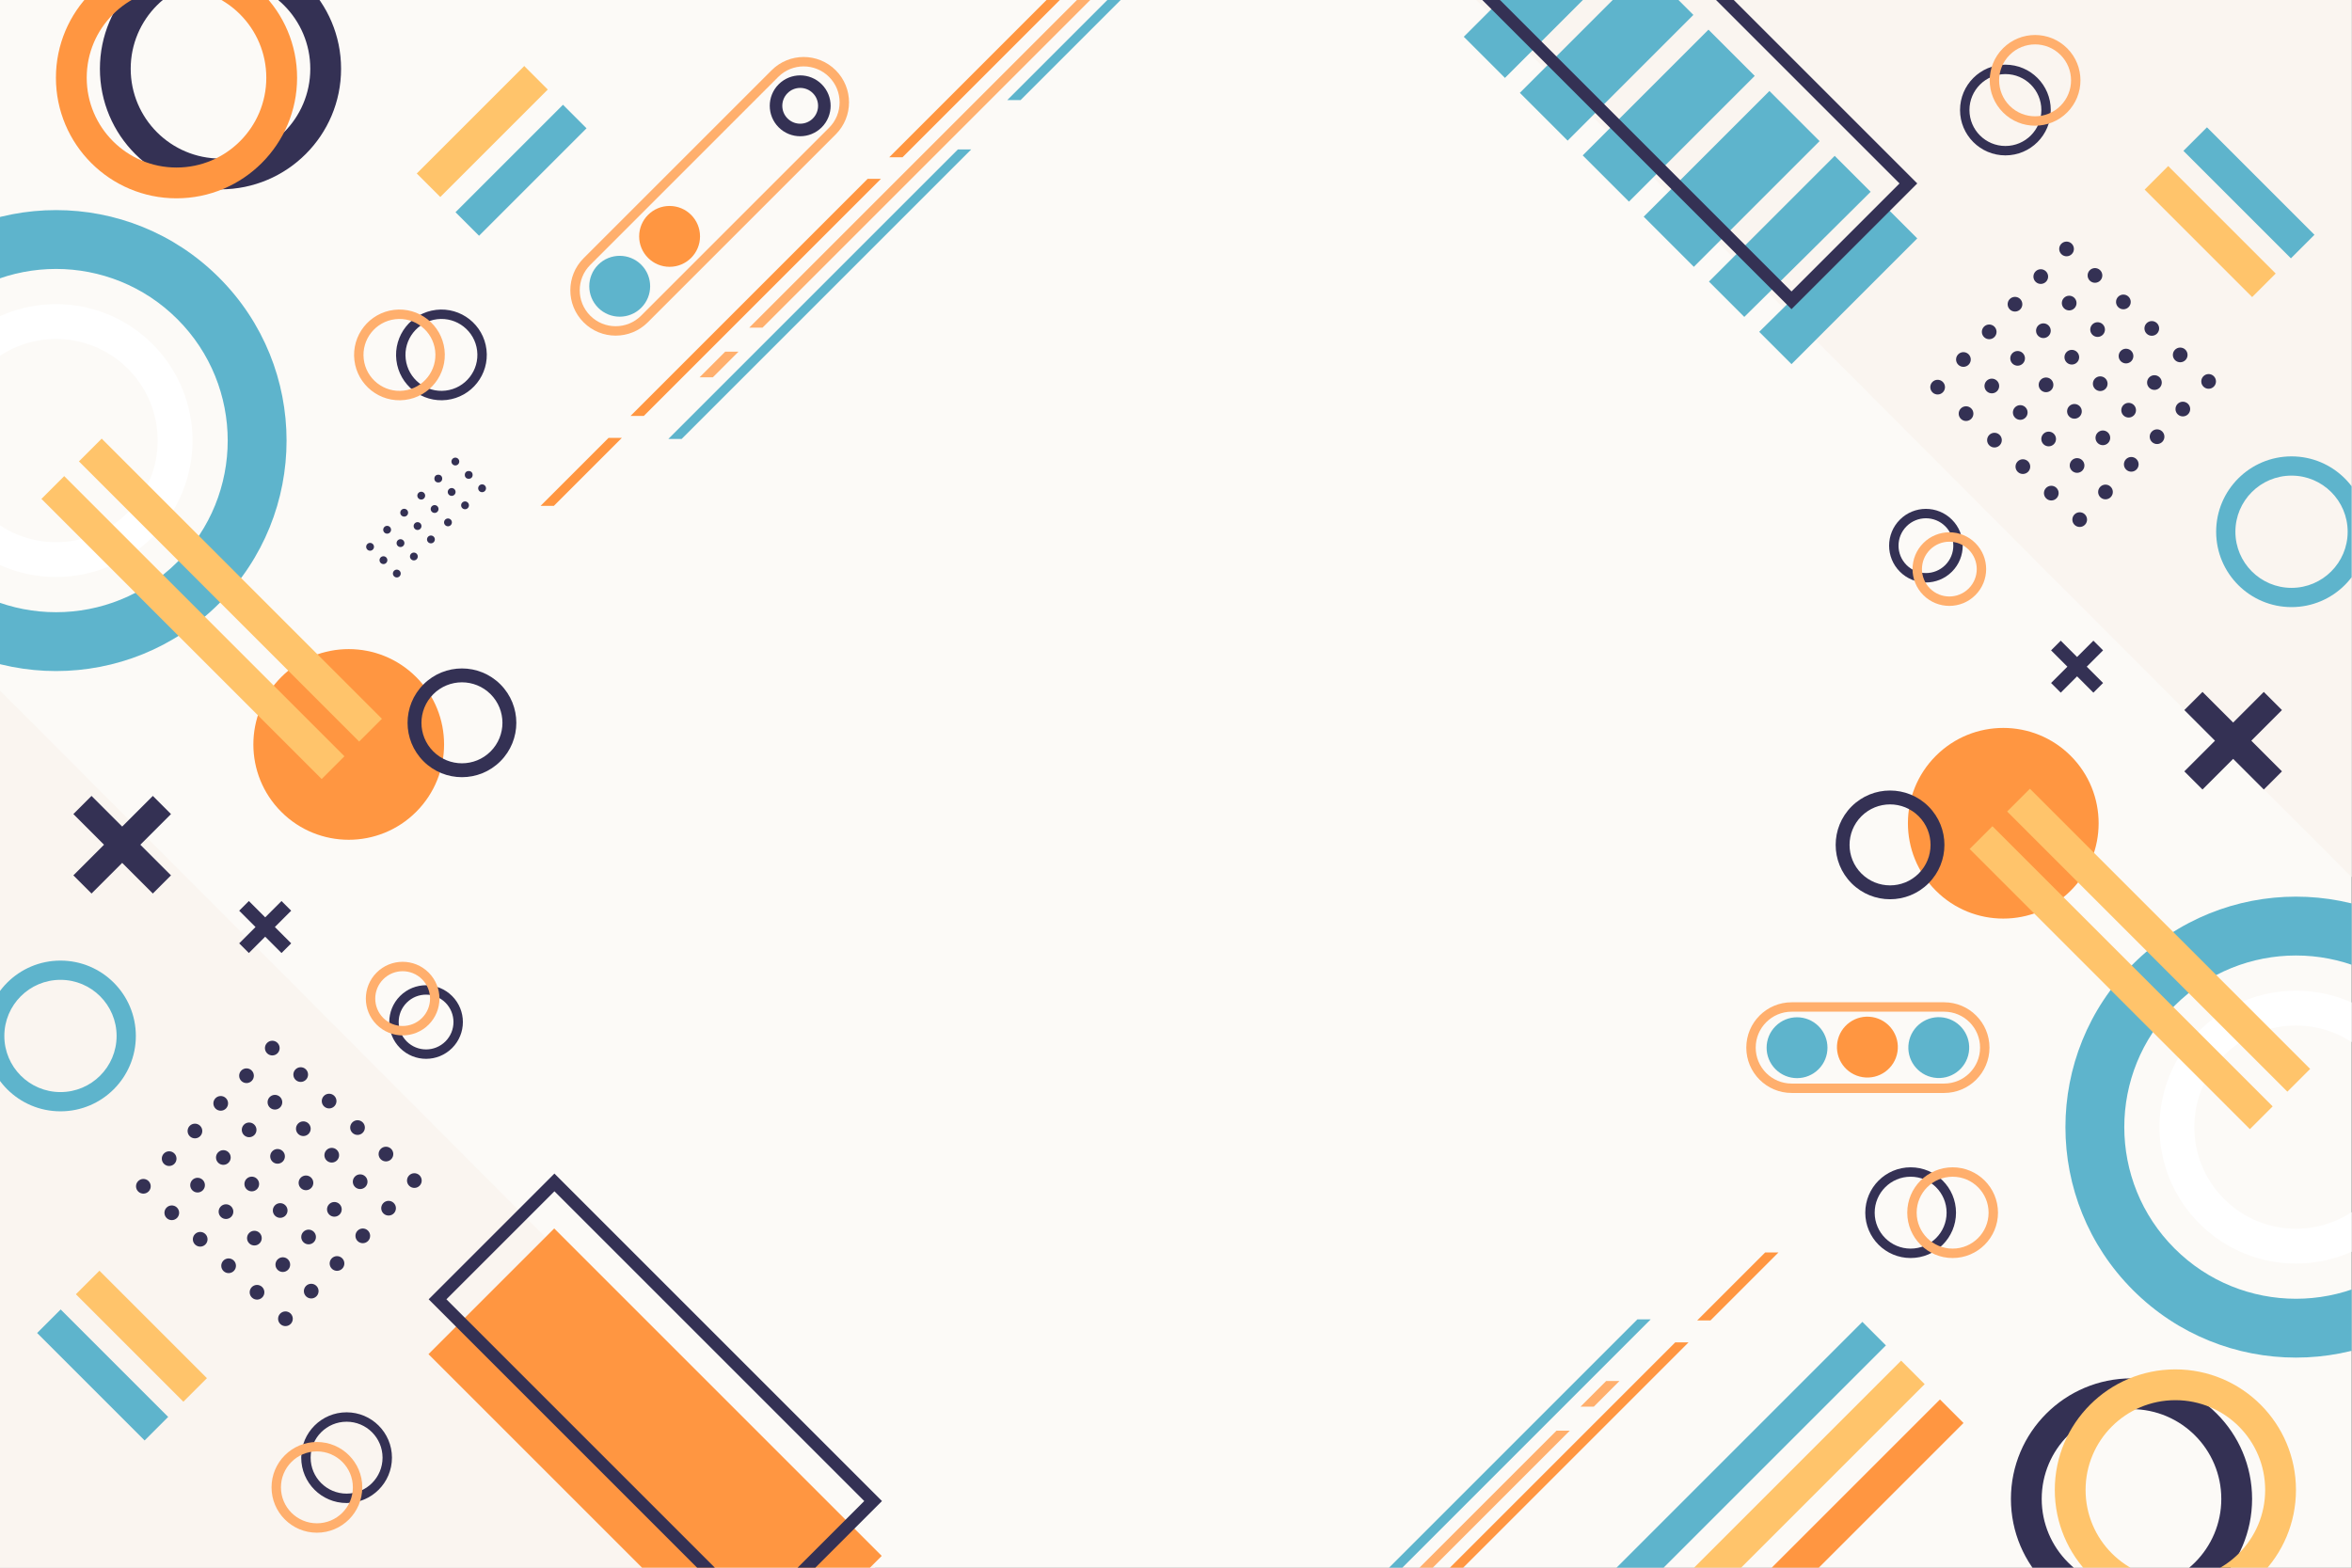 <?xml version="1.0" encoding="utf-8"?>
<!-- Generator: Adobe Illustrator 27.5.0, SVG Export Plug-In . SVG Version: 6.00 Build 0)  -->
<svg version="1.1" xmlns="http://www.w3.org/2000/svg" xmlns:xlink="http://www.w3.org/1999/xlink" x="0px" y="0px"
	 viewBox="0 0 750 500" style="enable-background:new 0 0 750 500;" xml:space="preserve">
<rect x="0" y="0" width="750" height="500" fill="#808080" stroke="none"/>
<g id="BACKGROUND">
	<g>
		<defs>
			<rect id="SVGID_1_" width="749.877" height="500"/>
		</defs>
		<clipPath id="SVGID_00000053525182237269628890000011887949139738280631_">
			<use xlink:href="#SVGID_1_"  style="overflow:visible;"/>
		</clipPath>
		<g style="clip-path:url(#SVGID_00000053525182237269628890000011887949139738280631_);">
			<rect style="fill:#FCFAF7;" width="749.877" height="500"/>
			<path style="fill:#FAF5F0;" d="M185.311,405.957C123.561,344.036,61.815,282.112,0,220.256V500h279.15
				C247.859,468.664,216.582,437.313,185.311,405.957z"/>
			<path style="fill:#FAF5F0;" d="M564.566,94.044c61.75,61.92,123.496,123.845,185.311,185.701V0h-279.15
				C502.018,31.336,533.295,62.687,564.566,94.044z"/>
		</g>
		<g style="clip-path:url(#SVGID_00000053525182237269628890000011887949139738280631_);">
			<g>
				<g>
					
						<rect x="27.472" y="414.335" transform="matrix(0.707 -0.707 0.707 0.707 -300.517 151.633)" style="fill:#5EB4CC;" width="10.617" height="48.481"/>
				</g>
				<g>
					
						<rect x="39.833" y="401.974" transform="matrix(0.707 -0.707 0.707 0.707 -288.158 156.755)" style="fill:#FFC46B;" width="10.617" height="48.481"/>
				</g>
			</g>
			<g>
				<g>
					
						<rect x="141.925" y="48.985" transform="matrix(0.707 -0.707 0.707 0.707 10.277 133.398)" style="fill:#5EB4CC;" width="48.481" height="10.617"/>
				</g>
				<g>
					
						<rect x="129.564" y="36.624" transform="matrix(0.707 -0.707 0.707 0.707 15.398 121.039)" style="fill:#FFC46B;" width="48.481" height="10.617"/>
				</g>
			</g>
			<g>
				<g>
					<g>
						<path style="fill:#343154;" d="M108.762,21.936c0-21.236-17.215-38.451-38.451-38.451S31.86,0.7,31.86,21.936
							s17.215,38.451,38.451,38.451S108.762,43.172,108.762,21.936z M98.945,21.936c0,15.814-12.82,28.634-28.634,28.634
							c-15.814,0-28.634-12.82-28.634-28.634S54.497-6.698,70.311-6.698C86.125-6.698,98.945,6.122,98.945,21.936z"/>
					</g>
				</g>
				<g>
					<g>
						<path style="fill:#FF9641;" d="M94.735,24.799c0-21.236-17.215-38.451-38.451-38.451S17.834,3.563,17.834,24.799
							c0,21.236,17.215,38.451,38.451,38.451S94.735,46.035,94.735,24.799z M84.918,24.799c0,15.814-12.82,28.634-28.634,28.634
							c-15.814,0-28.633-12.82-28.633-28.634c0-15.814,12.82-28.634,28.633-28.634C72.099-3.835,84.918,8.985,84.918,24.799z"/>
					</g>
				</g>
			</g>
			<g>
				<g>
					<g>
						<path style="fill:#5EB4CC;" d="M43.318,330.41c0-13.275-10.761-24.036-24.036-24.036c-13.275,0-24.036,10.761-24.036,24.036
							c0,13.275,10.761,24.036,24.036,24.036C32.557,354.446,43.318,343.685,43.318,330.41z M37.181,330.41
							c0,9.885-8.014,17.899-17.899,17.899c-9.885,0-17.899-8.014-17.899-17.899c0-9.885,8.014-17.899,17.899-17.899
							C29.167,312.511,37.181,320.525,37.181,330.41z"/>
					</g>
				</g>
			</g>
			<g>
				<g>
					<g>
						<path style="fill:#343154;" d="M146.083,146.322c-0.487-0.487-1.277-0.487-1.764,0c-0.487,0.487-0.487,1.277,0,1.764
							c0.487,0.487,1.277,0.487,1.764,0C146.57,147.599,146.57,146.809,146.083,146.322z"/>
					</g>
					<g>
						<circle style="fill:#343154;" cx="139.763" cy="152.643" r="1.247"/>
					</g>
					<g>
						<path style="fill:#343154;" d="M135.206,157.199c-0.487-0.487-1.277-0.487-1.764,0c-0.487,0.487-0.487,1.277,0,1.764
							c0.487,0.487,1.277,0.487,1.764,0C135.693,158.476,135.693,157.686,135.206,157.199z"/>
					</g>
					<g>
						<path style="fill:#343154;" d="M129.767,162.638c-0.487-0.487-1.277-0.487-1.764,0c-0.487,0.487-0.487,1.277,0,1.764
							c0.487,0.487,1.277,0.487,1.764,0C130.254,163.915,130.254,163.125,129.767,162.638z"/>
					</g>
					<g>
						<path style="fill:#343154;" d="M124.329,168.077c-0.487-0.487-1.277-0.487-1.764,0c-0.487,0.487-0.487,1.277,0,1.764
							c0.487,0.487,1.277,0.487,1.764,0C124.816,169.353,124.816,168.564,124.329,168.077z"/>
					</g>
					<g>
						<path style="fill:#343154;" d="M118.89,173.515c-0.487-0.487-1.277-0.487-1.764,0c-0.487,0.487-0.487,1.277,0,1.764
							c0.487,0.487,1.277,0.487,1.764,0S119.377,174.002,118.89,173.515z"/>
					</g>
				</g>
				<g>
					<g>
						<circle style="fill:#343154;" cx="149.464" cy="151.467" r="1.247"/>
					</g>
					<g>
						<path style="fill:#343154;" d="M144.907,156.023c-0.487-0.487-1.277-0.487-1.764,0c-0.487,0.487-0.487,1.277,0,1.764
							c0.487,0.487,1.277,0.487,1.764,0C145.394,157.3,145.395,156.511,144.907,156.023z"/>
					</g>
					<g>
						<path style="fill:#343154;" d="M139.469,161.462c-0.487-0.487-1.277-0.487-1.764,0c-0.487,0.487-0.487,1.277,0,1.764
							c0.487,0.487,1.277,0.487,1.764,0C139.956,162.739,139.956,161.949,139.469,161.462z"/>
					</g>
					<g>
						<path style="fill:#343154;" d="M134.03,166.901c-0.487-0.487-1.277-0.487-1.764,0c-0.487,0.487-0.487,1.277,0,1.764
							c0.487,0.487,1.277,0.487,1.764,0C134.517,168.178,134.517,167.388,134.03,166.901z"/>
					</g>
					<g>
						<path style="fill:#343154;" d="M128.591,172.339c-0.487-0.487-1.277-0.487-1.764,0c-0.487,0.487-0.487,1.277,0,1.764
							c0.487,0.487,1.277,0.487,1.764,0C129.078,173.616,129.078,172.827,128.591,172.339z"/>
					</g>
					<g>
						<path style="fill:#343154;" d="M123.153,177.778c-0.487-0.487-1.277-0.487-1.764,0c-0.487,0.487-0.487,1.277,0,1.764
							s1.277,0.487,1.764,0C123.64,179.055,123.64,178.265,123.153,177.778z"/>
					</g>
				</g>
				<g>
					<g>
						<path style="fill:#343154;" d="M154.609,154.847c-0.487-0.487-1.277-0.487-1.764,0c-0.487,0.487-0.487,1.277,0,1.764
							c0.487,0.487,1.277,0.487,1.764,0C155.096,156.124,155.096,155.335,154.609,154.847z"/>
					</g>
					<g>
						<path style="fill:#343154;" d="M149.17,160.286c-0.487-0.487-1.277-0.487-1.764,0c-0.487,0.487-0.487,1.277,0,1.764
							c0.487,0.487,1.277,0.487,1.764,0C149.657,161.563,149.657,160.773,149.17,160.286z"/>
					</g>
					<g>
						<path style="fill:#343154;" d="M143.731,165.725c-0.487-0.487-1.277-0.487-1.764,0c-0.487,0.487-0.487,1.277,0,1.764
							c0.487,0.487,1.277,0.487,1.764,0C144.219,167.002,144.219,166.212,143.731,165.725z"/>
					</g>
					<g>
						<path style="fill:#343154;" d="M138.293,171.163c-0.487-0.487-1.277-0.487-1.764,0c-0.487,0.487-0.487,1.277,0,1.764
							c0.487,0.487,1.277,0.487,1.764,0C138.78,172.44,138.78,171.651,138.293,171.163z"/>
					</g>
					<g>
						<path style="fill:#343154;" d="M132.854,176.602c-0.487-0.487-1.277-0.487-1.764,0c-0.487,0.487-0.487,1.277,0,1.764
							c0.487,0.487,1.277,0.487,1.764,0C133.341,177.879,133.341,177.089,132.854,176.602z"/>
					</g>
					<g>
						<path style="fill:#343154;" d="M127.415,182.041c-0.487-0.487-1.277-0.487-1.764,0c-0.487,0.487-0.487,1.277,0,1.764
							c0.487,0.487,1.277,0.487,1.764,0C127.902,183.318,127.902,182.528,127.415,182.041z"/>
					</g>
				</g>
			</g>
			<g>
				
					<ellipse transform="matrix(0.993 -0.118 0.118 0.993 -12.353 17.358)" style="fill:none;stroke:#343154;stroke-width:3;stroke-linejoin:round;stroke-miterlimit:10;" cx="140.738" cy="113.235" rx="12.966" ry="12.966"/>
				
					<ellipse transform="matrix(0.993 -0.118 0.118 0.993 -12.446 15.781)" style="fill:none;stroke:#FFAF6D;stroke-width:3;stroke-linejoin:round;stroke-miterlimit:10;" cx="127.351" cy="113.235" rx="12.966" ry="12.966"/>
			</g>
			<g>
				
					<circle style="fill:none;stroke:#343154;stroke-width:3;stroke-linejoin:round;stroke-miterlimit:10;" cx="110.521" cy="464.91" r="12.966"/>
				
					<circle style="fill:none;stroke:#FFAF6D;stroke-width:3;stroke-linejoin:round;stroke-miterlimit:10;" cx="101.055" cy="474.376" r="12.966"/>
			</g>
			<g>
				<path style="fill:none;stroke:#343154;stroke-width:3;stroke-linejoin:round;stroke-miterlimit:10;" d="M128.63,318.73
					c-3.997,3.997-3.997,10.478,0,14.476c3.997,3.997,10.478,3.997,14.476,0c3.997-3.997,3.997-10.478,0-14.476
					C139.108,314.733,132.627,314.733,128.63,318.73z"/>
				<path style="fill:none;stroke:#FFAF6D;stroke-width:3;stroke-linejoin:round;stroke-miterlimit:10;" d="M121.157,311.257
					c-3.997,3.997-3.997,10.478,0,14.476c3.997,3.997,10.478,3.997,14.476,0c3.997-3.997,3.997-10.478,0-14.476
					S125.154,307.26,121.157,311.257z"/>
			</g>
			<g>
				<polygon style="fill:#343154;" points="23.396,279.19 33.169,269.417 23.396,259.643 29.187,253.852 38.961,263.625 
					48.735,253.852 54.526,259.643 44.753,269.417 54.526,279.19 48.735,284.982 38.961,275.209 29.187,284.982 				"/>
			</g>
			<g>
				<polygon style="fill:#343154;" points="76.274,300.872 81.48,295.666 76.274,290.46 79.359,287.375 84.565,292.581 
					89.77,287.375 92.855,290.46 87.649,295.666 92.855,300.872 89.77,303.957 84.565,298.751 79.359,303.957 				"/>
			</g>
			<g>
				<g>
					<g>
						<path style="fill:#343154;" d="M44.005,376.757c-0.883,0.947-0.831,2.43,0.115,3.313c0.947,0.883,2.43,0.831,3.313-0.115
							c0.883-0.947,0.831-2.43-0.115-3.313C46.371,375.758,44.888,375.81,44.005,376.757z"/>
					</g>
					<g>
						<path style="fill:#343154;" d="M52.227,367.941c-0.883,0.947-0.831,2.43,0.115,3.313c0.947,0.883,2.43,0.831,3.313-0.115
							c0.883-0.947,0.831-2.43-0.115-3.313C54.593,366.943,53.11,366.994,52.227,367.941z"/>
					</g>
					<g>
						<path style="fill:#343154;" d="M60.449,359.126c-0.883,0.947-0.831,2.43,0.115,3.313c0.947,0.883,2.43,0.831,3.313-0.115
							c0.883-0.947,0.831-2.43-0.115-3.313C62.815,358.127,61.332,358.179,60.449,359.126z"/>
					</g>
					<g>
						<path style="fill:#343154;" d="M68.671,350.31c-0.883,0.947-0.831,2.43,0.115,3.313c0.947,0.883,2.43,0.831,3.313-0.115
							c0.883-0.947,0.831-2.43-0.115-3.313C71.037,349.312,69.554,349.363,68.671,350.31z"/>
					</g>
					<g>
						<path style="fill:#343154;" d="M76.893,341.494c-0.883,0.947-0.831,2.43,0.115,3.313c0.947,0.883,2.43,0.831,3.313-0.115
							c0.883-0.947,0.831-2.43-0.115-3.313C79.259,340.496,77.776,340.548,76.893,341.494z"/>
					</g>
					<g>
						<path style="fill:#343154;" d="M85.115,332.679c-0.883,0.947-0.831,2.43,0.115,3.313c0.947,0.883,2.43,0.831,3.313-0.115
							c0.883-0.947,0.831-2.43-0.115-3.313C87.481,331.681,85.998,331.732,85.115,332.679z"/>
					</g>
				</g>
				<g>
					<g>
						<path style="fill:#343154;" d="M53.065,385.207c-0.883,0.947-0.831,2.43,0.116,3.313c0.947,0.883,2.43,0.831,3.313-0.115
							c0.883-0.947,0.831-2.43-0.115-3.313C55.431,384.209,53.948,384.26,53.065,385.207z"/>
					</g>
					<g>
						<path style="fill:#343154;" d="M61.287,376.391c-0.883,0.947-0.831,2.43,0.115,3.313s2.43,0.831,3.313-0.115
							c0.883-0.947,0.831-2.43-0.115-3.313C63.653,375.393,62.17,375.445,61.287,376.391z"/>
					</g>
					<g>
						<path style="fill:#343154;" d="M69.509,367.576c-0.883,0.947-0.831,2.43,0.115,3.313c0.947,0.883,2.43,0.831,3.313-0.116
							c0.883-0.947,0.831-2.43-0.116-3.313C71.875,366.578,70.392,366.629,69.509,367.576z"/>
					</g>
					<g>
						<path style="fill:#343154;" d="M77.731,358.76c-0.883,0.947-0.831,2.43,0.115,3.313c0.947,0.883,2.43,0.831,3.313-0.115
							c0.883-0.947,0.831-2.43-0.115-3.313C80.097,357.762,78.614,357.814,77.731,358.76z"/>
					</g>
					<g>
						<path style="fill:#343154;" d="M85.953,349.945c-0.883,0.947-0.831,2.43,0.115,3.313c0.947,0.883,2.43,0.831,3.313-0.115
							c0.883-0.947,0.831-2.43-0.115-3.313C88.319,348.946,86.836,348.998,85.953,349.945z"/>
					</g>
					<g>
						<path style="fill:#343154;" d="M94.175,341.129c-0.883,0.947-0.831,2.43,0.115,3.313c0.947,0.883,2.43,0.831,3.313-0.115
							c0.883-0.947,0.831-2.43-0.115-3.313C96.541,340.131,95.058,340.183,94.175,341.129z"/>
					</g>
				</g>
				<g>
					<g>
						<path style="fill:#343154;" d="M62.125,393.657c-0.883,0.947-0.831,2.43,0.115,3.313c0.947,0.883,2.43,0.831,3.313-0.115
							c0.883-0.947,0.831-2.43-0.116-3.313C64.492,392.659,63.008,392.711,62.125,393.657z"/>
					</g>
					<g>
						<path style="fill:#343154;" d="M70.348,384.842c-0.883,0.947-0.831,2.43,0.115,3.313s2.43,0.831,3.313-0.115
							c0.883-0.947,0.831-2.43-0.115-3.313C72.714,383.844,71.23,383.895,70.348,384.842z"/>
					</g>
					<g>
						<path style="fill:#343154;" d="M78.57,376.026c-0.883,0.947-0.831,2.43,0.115,3.313c0.947,0.883,2.43,0.831,3.313-0.115
							c0.883-0.947,0.831-2.43-0.115-3.313C80.936,375.028,79.452,375.08,78.57,376.026z"/>
					</g>
					<g>
						<path style="fill:#343154;" d="M86.792,367.211c-0.883,0.947-0.831,2.43,0.115,3.313c0.947,0.883,2.43,0.831,3.313-0.115
							c0.883-0.947,0.831-2.43-0.115-3.313C89.158,366.212,87.674,366.264,86.792,367.211z"/>
					</g>
					<g>
						<path style="fill:#343154;" d="M95.014,358.395c-0.883,0.947-0.831,2.43,0.115,3.313c0.947,0.883,2.43,0.831,3.313-0.115
							c0.883-0.947,0.831-2.43-0.115-3.313C97.38,357.397,95.896,357.449,95.014,358.395z"/>
					</g>
					<g>
						<path style="fill:#343154;" d="M103.236,349.58c-0.883,0.947-0.831,2.43,0.115,3.313c0.947,0.883,2.43,0.831,3.313-0.115
							c0.883-0.947,0.831-2.43-0.115-3.313C105.602,348.581,104.119,348.633,103.236,349.58z"/>
					</g>
				</g>
				<g>
					<g>
						<path style="fill:#343154;" d="M71.186,402.108c-0.883,0.947-0.831,2.43,0.115,3.313c0.947,0.883,2.43,0.831,3.313-0.115
							c0.883-0.947,0.831-2.43-0.115-3.313C73.552,401.109,72.069,401.161,71.186,402.108z"/>
					</g>
					<g>
						<path style="fill:#343154;" d="M79.408,393.292c-0.883,0.947-0.831,2.43,0.115,3.313c0.947,0.883,2.43,0.831,3.313-0.116
							c0.883-0.947,0.831-2.43-0.115-3.313C81.774,392.294,80.291,392.346,79.408,393.292z"/>
					</g>
					<g>
						<path style="fill:#343154;" d="M87.63,384.477c-0.883,0.947-0.831,2.43,0.115,3.313c0.947,0.883,2.43,0.831,3.313-0.115
							c0.883-0.947,0.831-2.43-0.115-3.313C89.996,383.478,88.513,383.53,87.63,384.477z"/>
					</g>
					<g>
						<path style="fill:#343154;" d="M95.852,375.661c-0.883,0.947-0.831,2.43,0.115,3.313c0.947,0.883,2.43,0.831,3.313-0.115
							c0.883-0.947,0.831-2.43-0.115-3.313C98.218,374.663,96.735,374.715,95.852,375.661z"/>
					</g>
					<g>
						<path style="fill:#343154;" d="M104.074,366.846c-0.883,0.947-0.831,2.43,0.115,3.313c0.947,0.883,2.43,0.831,3.313-0.115
							c0.883-0.947,0.831-2.43-0.115-3.313C106.44,365.847,104.957,365.899,104.074,366.846z"/>
					</g>
					<g>
						<path style="fill:#343154;" d="M112.296,358.03c-0.883,0.947-0.831,2.43,0.115,3.313c0.947,0.883,2.43,0.831,3.313-0.115
							c0.883-0.947,0.831-2.43-0.115-3.313C114.662,357.032,113.179,357.083,112.296,358.03z"/>
					</g>
				</g>
				<g>
					<g>
						<path style="fill:#343154;" d="M80.246,410.558c-0.883,0.947-0.831,2.43,0.115,3.313c0.947,0.883,2.43,0.831,3.313-0.115
							c0.883-0.947,0.831-2.43-0.115-3.313C82.612,409.56,81.129,409.612,80.246,410.558z"/>
					</g>
					<g>
						<path style="fill:#343154;" d="M88.468,401.743c-0.883,0.947-0.831,2.43,0.115,3.313c0.947,0.883,2.43,0.831,3.313-0.115
							c0.883-0.947,0.831-2.43-0.115-3.313C90.835,400.744,89.351,400.796,88.468,401.743z"/>
					</g>
					<g>
						<path style="fill:#343154;" d="M96.69,392.927c-0.883,0.947-0.831,2.43,0.115,3.313c0.947,0.883,2.43,0.831,3.313-0.115
							c0.883-0.947,0.831-2.43-0.115-3.313C99.057,391.929,97.573,391.981,96.69,392.927z"/>
					</g>
					<g>
						<path style="fill:#343154;" d="M104.912,384.112c-0.883,0.947-0.831,2.43,0.115,3.313c0.947,0.883,2.43,0.831,3.313-0.115
							c0.883-0.947,0.831-2.43-0.115-3.313C107.279,383.113,105.795,383.165,104.912,384.112z"/>
					</g>
					<g>
						<path style="fill:#343154;" d="M113.134,375.296c-0.883,0.947-0.831,2.43,0.115,3.313c0.947,0.883,2.43,0.831,3.313-0.115
							c0.883-0.947,0.831-2.43-0.115-3.313C115.501,374.298,114.017,374.349,113.134,375.296z"/>
					</g>
					<g>
						<path style="fill:#343154;" d="M121.356,366.481c-0.883,0.947-0.831,2.43,0.115,3.313c0.947,0.883,2.43,0.831,3.313-0.115
							c0.883-0.947,0.831-2.43-0.115-3.313C123.723,365.482,122.239,365.534,121.356,366.481z"/>
					</g>
				</g>
				<g>
					<g>
						<path style="fill:#343154;" d="M89.307,419.009c-0.883,0.947-0.831,2.43,0.115,3.313c0.947,0.883,2.43,0.831,3.313-0.115
							c0.883-0.947,0.831-2.43-0.115-3.313C91.673,418.01,90.19,418.062,89.307,419.009z"/>
					</g>
					<g>
						<path style="fill:#343154;" d="M97.529,410.193c-0.883,0.947-0.831,2.43,0.115,3.313c0.947,0.883,2.43,0.831,3.313-0.115
							c0.883-0.947,0.831-2.43-0.115-3.313C99.895,409.195,98.412,409.246,97.529,410.193z"/>
					</g>
					<g>
						<path style="fill:#343154;" d="M105.751,401.378c-0.883,0.947-0.831,2.43,0.116,3.313c0.947,0.883,2.43,0.831,3.313-0.115
							c0.883-0.947,0.831-2.43-0.115-3.313C108.117,400.379,106.634,400.431,105.751,401.378z"/>
					</g>
					<g>
						<path style="fill:#343154;" d="M113.973,392.562c-0.883,0.947-0.831,2.43,0.115,3.313c0.947,0.883,2.43,0.831,3.313-0.115
							c0.883-0.947,0.831-2.43-0.115-3.313C116.339,391.564,114.856,391.615,113.973,392.562z"/>
					</g>
					<g>
						<path style="fill:#343154;" d="M122.195,383.747c-0.883,0.947-0.831,2.43,0.115,3.313c0.947,0.883,2.43,0.831,3.313-0.115
							c0.883-0.947,0.831-2.43-0.115-3.313C124.561,382.748,123.078,382.8,122.195,383.747z"/>
					</g>
					<g>
						<path style="fill:#343154;" d="M130.417,374.931c-0.883,0.947-0.831,2.43,0.115,3.313c0.947,0.883,2.43,0.831,3.313-0.115
							c0.883-0.947,0.831-2.43-0.115-3.313C132.783,373.933,131.3,373.984,130.417,374.931z"/>
					</g>
				</g>
			</g>
			<g>
				<g>
					<g>
						<path style="fill:#FF9641;" d="M89.699,258.934c-11.875-11.875-11.875-31.128,0-43.003c11.875-11.875,31.128-11.875,43.003,0
							c11.875,11.875,11.875,31.128,0,43.003C120.827,270.809,101.574,270.809,89.699,258.934z"/>
					</g>
				</g>
				<g>
					<g>
						<path style="fill:#343154;" d="M159.566,218.273c-6.772-6.772-17.751-6.772-24.523,0c-6.772,6.772-6.772,17.751,0,24.523
							c6.772,6.772,17.751,6.772,24.523,0C166.338,236.024,166.338,225.045,159.566,218.273z M138.173,239.665
							c-5.043-5.043-5.043-13.219,0-18.262c5.043-5.043,13.219-5.043,18.262,0c5.043,5.043,5.043,13.219,0,18.262
							C151.393,244.708,143.217,244.708,138.173,239.665z"/>
					</g>
				</g>
			</g>
			<g>
				<g>
					<g>
						<path style="fill:#5EB4CC;" d="M69.849,88.54c-28.707-28.707-75.25-28.707-103.957,0s-28.707,75.25,0,103.957
							c28.707,28.707,75.25,28.707,103.957,0C98.555,163.79,98.555,117.247,69.849,88.54z M-20.837,179.225
							c-21.377-21.377-21.378-56.037,0-77.415c21.378-21.378,56.037-21.377,77.415,0c21.377,21.377,21.377,56.037,0,77.415
							C35.2,200.603,0.54,200.603-20.837,179.225z"/>
					</g>
				</g>
			</g>
			<g>
				<g>
					<g>
						<path style="fill:#FFFFFF;" d="M48.642,109.746c-16.995-16.995-44.549-16.995-61.544,0c-16.995,16.995-16.995,44.549,0,61.544
							c16.995,16.995,44.549,16.995,61.544,0C65.637,154.295,65.637,126.741,48.642,109.746z M-5.045,163.433
							c-12.656-12.656-12.656-33.175,0-45.83c12.656-12.656,33.175-12.656,45.831,0c12.656,12.656,12.656,33.175,0,45.83
							C28.13,176.089,7.611,176.089-5.045,163.433z"/>
					</g>
				</g>
			</g>
			<g>
				<g>
					
						<rect x="68.371" y="125.025" transform="matrix(0.707 -0.707 0.707 0.707 -111.561 107.103)" style="fill:#FFC46B;" width="10.269" height="126.389"/>
				</g>
				<g>
					
						<rect x="56.415" y="136.98" transform="matrix(0.707 -0.707 0.707 0.707 -123.518 102.152)" style="fill:#FFC46B;" width="10.269" height="126.389"/>
				</g>
			</g>
			<g>
				<g>
					
						<rect x="180.615" y="390.233" transform="matrix(0.707 -0.707 0.707 0.707 -266.958 283.693)" style="fill:#FF9641;" width="56.708" height="147.721"/>
				</g>
				<g>
					<g>
						<path style="fill:#343154;" d="M176.791,379.951l98.797,98.797l-34.442,34.442l-98.797-98.797L176.791,379.951
							 M176.791,374.294l-40.099,40.099l104.454,104.454l40.099-40.099L176.791,374.294L176.791,374.294z"/>
					</g>
				</g>
			</g>
			<g>
				<g>
					<circle style="fill:#FF9641;" cx="213.517" cy="75.393" r="9.706"/>
				</g>
				<g>
					<path style="fill:none;stroke:#FFAF6D;stroke-width:3;stroke-linejoin:round;stroke-miterlimit:10;" d="M265.436,41.803
						l-59.946,59.946c-5.061,5.061-13.268,5.061-18.329,0h0c-5.061-5.062-5.061-13.268,0-18.329l59.946-59.946
						c5.061-5.061,13.268-5.061,18.329,0l0,0C270.497,28.535,270.497,36.741,265.436,41.803z"/>
					<g>
						<g>
							<path style="fill:#343154;" d="M255.163,28.04c1.524,0,2.957,0.594,4.035,1.671c2.225,2.225,2.225,5.845,0,8.069
								c-1.078,1.078-2.511,1.671-4.035,1.671c-1.524,0-2.957-0.594-4.035-1.671c-2.225-2.225-2.225-5.845,0-8.069
								C252.206,28.634,253.639,28.04,255.163,28.04 M255.163,24.04c-2.484,0-4.968,0.948-6.863,2.843
								c-3.79,3.791-3.79,9.936,0,13.727c1.895,1.895,4.379,2.843,6.863,2.843s4.968-0.948,6.863-2.843
								c3.79-3.791,3.79-9.936,0-13.727C260.131,24.988,257.647,24.04,255.163,24.04L255.163,24.04z"/>
						</g>
					</g>
					<g>
						<path style="fill:#5EB4CC;" d="M190.748,98.162c-3.79-3.79-3.79-9.936,0-13.727c3.79-3.79,9.936-3.79,13.727,0
							c3.79,3.791,3.79,9.936,0,13.727C200.684,101.952,194.538,101.952,190.748,98.162z"/>
					</g>
				</g>
			</g>
			<g>
				<g>
					<polygon style="fill:#FFAF6D;" points="227.324,120.333 235.49,112.167 231.248,112.167 223.082,120.333 					"/>
				</g>
				<g>
					<g>
						<polygon style="fill:#FF9641;" points="287.789,50.167 337.955,0 333.713,0 283.547,50.167 						"/>
					</g>
					<g>
						<polygon style="fill:#FF9641;" points="276.672,57.042 201.047,132.667 205.289,132.667 280.914,57.042 						"/>
					</g>
					<g>
						<polygon style="fill:#FF9641;" points="194.047,139.667 172.38,161.333 176.623,161.333 198.289,139.667 						"/>
					</g>
					<g>
						<polygon style="fill:#FFAF6D;" points="243.157,104.5 347.657,0 343.415,0 238.915,104.5 						"/>
					</g>
					<g>
						<polygon style="fill:#5EB4CC;" points="325.441,31.917 357.358,0 353.116,0 321.199,31.917 						"/>
					</g>
					<g>
						<polygon style="fill:#5EB4CC;" points="305.449,47.667 213.117,140 217.359,140 309.691,47.667 						"/>
					</g>
				</g>
			</g>
		</g>
		<g style="clip-path:url(#SVGID_00000053525182237269628890000011887949139738280631_);">
			<g>
				<g>
					
						<rect x="711.911" y="37.188" transform="matrix(0.707 -0.707 0.707 0.707 166.632 525.143)" style="fill:#5EB4CC;" width="10.617" height="48.481"/>
				</g>
				<g>
					
						<rect x="699.55" y="49.548" transform="matrix(0.707 -0.707 0.707 0.707 154.271 520.021)" style="fill:#FFC46B;" width="10.617" height="48.481"/>
				</g>
			</g>
			<g>
				<g>
					
						<rect x="485.033" y="466.711" transform="matrix(0.707 -0.707 0.707 0.707 -172.368 527.907)" style="fill:#5EB4CC;" width="132.044" height="10.617"/>
				</g>
				<g>
					
						<rect x="497.394" y="479.071" transform="matrix(0.707 -0.707 0.707 0.707 -177.488 540.267)" style="fill:#FFC46B;" width="132.044" height="10.617"/>
				</g>
				<g>
					
						<rect x="509.779" y="491.456" transform="matrix(0.707 -0.707 0.707 0.707 -182.617 552.657)" style="fill:#FF9641;" width="132.044" height="10.617"/>
				</g>
			</g>
			<g>
				<g>
					<g>
						<path style="fill:#343154;" d="M641.238,478.068c0,21.236,17.215,38.451,38.451,38.451s38.451-17.215,38.451-38.451
							c0-21.236-17.215-38.451-38.451-38.451S641.238,456.832,641.238,478.068z M651.055,478.068
							c0-15.814,12.82-28.634,28.634-28.634c15.814,0,28.634,12.82,28.634,28.634c0,15.814-12.82,28.634-28.634,28.634
							C663.875,506.702,651.055,493.882,651.055,478.068z"/>
					</g>
				</g>
				<g>
					<g>
						<path style="fill:#FFC46B;" d="M655.228,475.205c0,21.236,17.215,38.451,38.451,38.451s38.451-17.215,38.451-38.451
							s-17.215-38.451-38.451-38.451S655.228,453.969,655.228,475.205z M665.045,475.205c0-15.814,12.82-28.634,28.634-28.634
							c15.814,0,28.633,12.82,28.633,28.634c0,15.814-12.82,28.634-28.633,28.634C677.865,503.838,665.045,491.019,665.045,475.205z
							"/>
					</g>
				</g>
			</g>
			<g>
				<g>
					<g>
						<path style="fill:#5EB4CC;" d="M706.682,169.594c0,13.275,10.761,24.036,24.036,24.036c13.275,0,24.036-10.761,24.036-24.036
							s-10.761-24.036-24.036-24.036C717.443,145.558,706.682,156.319,706.682,169.594z M712.819,169.594
							c0-9.885,8.014-17.899,17.899-17.899c9.885,0,17.899,8.014,17.899,17.899c0,9.885-8.014,17.899-17.899,17.899
							C720.833,187.493,712.819,179.479,712.819,169.594z"/>
					</g>
				</g>
			</g>
			<g>
				
					<circle style="fill:none;stroke:#343154;stroke-width:3;stroke-linejoin:round;stroke-miterlimit:10;" cx="609.261" cy="386.769" r="12.966"/>
				
					<circle style="fill:none;stroke:#FFAF6D;stroke-width:3;stroke-linejoin:round;stroke-miterlimit:10;" cx="622.648" cy="386.769" r="12.966"/>
			</g>
			<g>
				
					<circle style="fill:none;stroke:#343154;stroke-width:3;stroke-linejoin:round;stroke-miterlimit:10;" cx="639.479" cy="35.093" r="12.966"/>
				<path style="fill:none;stroke:#FFAF6D;stroke-width:3;stroke-linejoin:round;stroke-miterlimit:10;" d="M658.113,16.459
					c-5.064-5.064-13.273-5.064-18.337,0c-5.064,5.063-5.064,13.273,0,18.337c5.063,5.064,13.273,5.064,18.337,0
					S663.177,21.522,658.113,16.459z"/>
			</g>
			<g>
				<path style="fill:none;stroke:#343154;stroke-width:3;stroke-linejoin:round;stroke-miterlimit:10;" d="M621.37,181.274
					c3.997-3.997,3.997-10.478,0-14.476c-3.997-3.997-10.478-3.997-14.476,0c-3.997,3.997-3.997,10.478,0,14.476
					C610.892,185.271,617.373,185.271,621.37,181.274z"/>
				<path style="fill:none;stroke:#FFAF6D;stroke-width:3;stroke-linejoin:round;stroke-miterlimit:10;" d="M628.843,188.746
					c3.997-3.997,3.997-10.478,0-14.476c-3.997-3.997-10.478-3.997-14.476,0c-3.997,3.997-3.997,10.478,0,14.476
					C618.365,192.744,624.846,192.744,628.843,188.746z"/>
			</g>
			<g>
				<polygon style="fill:#343154;" points="727.667,226.472 717.893,236.246 727.667,246.019 721.875,251.811 712.101,242.037 
					702.328,251.811 696.536,246.019 706.309,236.246 696.536,226.472 702.328,220.68 712.101,230.454 721.875,220.68 				"/>
			</g>
			<g>
				<polygon style="fill:#343154;" points="670.623,207.423 665.417,212.628 670.623,217.834 667.538,220.919 662.333,215.713 
					657.127,220.919 654.042,217.834 659.248,212.628 654.042,207.423 657.127,204.338 662.333,209.544 667.538,204.338 				"/>
			</g>
			<g>
				<g>
					<g>
						<path style="fill:#343154;" d="M705.995,123.247c0.883-0.947,0.831-2.43-0.115-3.313c-0.947-0.883-2.43-0.831-3.313,0.115
							c-0.883,0.947-0.831,2.43,0.115,3.313C703.629,124.246,705.112,124.194,705.995,123.247z"/>
					</g>
					<g>
						<path style="fill:#343154;" d="M697.773,132.063c0.883-0.947,0.831-2.43-0.115-3.313c-0.947-0.883-2.43-0.831-3.313,0.115
							c-0.883,0.947-0.831,2.43,0.115,3.313C695.407,133.061,696.89,133.009,697.773,132.063z"/>
					</g>
					<g>
						<path style="fill:#343154;" d="M689.551,140.878c0.883-0.947,0.831-2.43-0.115-3.313c-0.947-0.883-2.43-0.831-3.313,0.115
							c-0.883,0.947-0.831,2.43,0.115,3.313C687.185,141.877,688.668,141.825,689.551,140.878z"/>
					</g>
					<g>
						<path style="fill:#343154;" d="M681.329,149.694c0.883-0.947,0.831-2.43-0.115-3.313c-0.947-0.883-2.43-0.831-3.313,0.115
							c-0.883,0.947-0.831,2.43,0.115,3.313C678.963,150.692,680.446,150.641,681.329,149.694z"/>
					</g>
					<g>
						<path style="fill:#343154;" d="M673.107,158.509c0.883-0.947,0.831-2.43-0.115-3.313c-0.947-0.883-2.43-0.831-3.313,0.115
							c-0.883,0.947-0.831,2.43,0.115,3.313C670.741,159.508,672.224,159.456,673.107,158.509z"/>
					</g>
					<g>
						<path style="fill:#343154;" d="M664.885,167.325c0.883-0.947,0.831-2.43-0.115-3.313c-0.947-0.883-2.43-0.831-3.313,0.115
							c-0.883,0.947-0.831,2.43,0.115,3.313C662.519,168.323,664.002,168.272,664.885,167.325z"/>
					</g>
				</g>
				<g>
					<g>
						<path style="fill:#343154;" d="M696.935,114.797c0.883-0.947,0.831-2.43-0.115-3.313c-0.947-0.883-2.43-0.831-3.313,0.115
							c-0.883,0.947-0.831,2.43,0.115,3.313C694.569,115.795,696.052,115.744,696.935,114.797z"/>
					</g>
					<g>
						<path style="fill:#343154;" d="M688.713,123.612c0.883-0.947,0.831-2.43-0.115-3.313c-0.947-0.883-2.43-0.831-3.313,0.115
							c-0.883,0.947-0.831,2.43,0.115,3.313C686.346,124.611,687.83,124.559,688.713,123.612z"/>
					</g>
					<g>
						<path style="fill:#343154;" d="M680.491,132.428c0.883-0.947,0.831-2.43-0.115-3.313c-0.947-0.883-2.43-0.831-3.313,0.115
							s-0.831,2.43,0.115,3.313C678.125,133.426,679.608,133.375,680.491,132.428z"/>
					</g>
					<g>
						<path style="fill:#343154;" d="M672.269,141.243c0.883-0.947,0.831-2.43-0.115-3.313c-0.947-0.883-2.43-0.831-3.313,0.115
							c-0.883,0.947-0.831,2.43,0.115,3.313C669.902,142.242,671.386,142.19,672.269,141.243z"/>
					</g>
					<g>
						<path style="fill:#343154;" d="M664.047,150.059c0.883-0.947,0.831-2.43-0.115-3.313c-0.947-0.883-2.43-0.831-3.313,0.115
							c-0.883,0.947-0.831,2.43,0.115,3.313C661.68,151.057,663.164,151.006,664.047,150.059z"/>
					</g>
					<g>
						<path style="fill:#343154;" d="M655.825,158.875c0.883-0.947,0.831-2.43-0.115-3.313c-0.947-0.883-2.43-0.831-3.313,0.115
							c-0.883,0.947-0.831,2.43,0.115,3.313C653.458,159.873,654.942,159.821,655.825,158.875z"/>
					</g>
				</g>
				<g>
					<g>
						<path style="fill:#343154;" d="M687.874,106.346c0.883-0.947,0.831-2.43-0.115-3.313c-0.947-0.883-2.43-0.831-3.313,0.115
							c-0.883,0.947-0.831,2.43,0.116,3.313C685.508,107.345,686.991,107.293,687.874,106.346z"/>
					</g>
					<g>
						<path style="fill:#343154;" d="M679.652,115.162c0.883-0.947,0.831-2.43-0.115-3.313c-0.947-0.883-2.43-0.831-3.313,0.115
							c-0.883,0.947-0.831,2.43,0.115,3.313C677.286,116.16,678.769,116.109,679.652,115.162z"/>
					</g>
					<g>
						<path style="fill:#343154;" d="M671.43,123.977c0.883-0.947,0.831-2.43-0.115-3.313c-0.947-0.883-2.43-0.831-3.313,0.115
							c-0.883,0.947-0.831,2.43,0.115,3.313C669.064,124.976,670.547,124.924,671.43,123.977z"/>
					</g>
					<g>
						<path style="fill:#343154;" d="M663.208,132.793c0.883-0.947,0.831-2.43-0.115-3.313c-0.947-0.883-2.43-0.831-3.313,0.115
							c-0.883,0.947-0.831,2.43,0.115,3.313C660.842,133.791,662.325,133.74,663.208,132.793z"/>
					</g>
					<g>
						<path style="fill:#343154;" d="M654.986,141.609c0.883-0.947,0.831-2.43-0.115-3.313c-0.947-0.883-2.43-0.831-3.313,0.115
							c-0.883,0.947-0.831,2.43,0.115,3.313C652.62,142.607,654.103,142.555,654.986,141.609z"/>
					</g>
					<g>
						<path style="fill:#343154;" d="M646.764,150.424c0.883-0.947,0.831-2.43-0.116-3.313c-0.947-0.883-2.43-0.831-3.313,0.115
							c-0.883,0.947-0.831,2.43,0.115,3.313C644.398,151.422,645.881,151.371,646.764,150.424z"/>
					</g>
				</g>
				<g>
					<g>
						<path style="fill:#343154;" d="M678.814,97.896c0.883-0.947,0.831-2.43-0.115-3.313c-0.947-0.883-2.43-0.831-3.313,0.115
							c-0.883,0.947-0.831,2.43,0.115,3.313C676.448,98.894,677.931,98.843,678.814,97.896z"/>
					</g>
					<g>
						<path style="fill:#343154;" d="M670.592,106.712c0.883-0.947,0.831-2.43-0.115-3.313c-0.947-0.883-2.43-0.831-3.313,0.115
							c-0.883,0.947-0.831,2.43,0.115,3.313C668.226,107.71,669.709,107.658,670.592,106.712z"/>
					</g>
					<g>
						<path style="fill:#343154;" d="M662.37,115.527c0.883-0.947,0.831-2.43-0.115-3.313c-0.947-0.883-2.43-0.831-3.313,0.115
							c-0.883,0.947-0.831,2.43,0.115,3.313C660.004,116.525,661.487,116.474,662.37,115.527z"/>
					</g>
					<g>
						<path style="fill:#343154;" d="M654.148,124.343c0.883-0.947,0.831-2.43-0.115-3.313c-0.947-0.883-2.43-0.831-3.313,0.115
							c-0.883,0.947-0.831,2.43,0.115,3.313C651.782,125.341,653.265,125.289,654.148,124.343z"/>
					</g>
					<g>
						<path style="fill:#343154;" d="M645.926,133.158c0.883-0.947,0.831-2.43-0.115-3.313c-0.947-0.883-2.43-0.831-3.313,0.115
							c-0.883,0.947-0.831,2.43,0.115,3.313C643.56,134.156,645.043,134.105,645.926,133.158z"/>
					</g>
					<g>
						<path style="fill:#343154;" d="M637.704,141.974c0.883-0.947,0.831-2.43-0.115-3.313c-0.947-0.883-2.43-0.831-3.313,0.115
							c-0.883,0.947-0.831,2.43,0.115,3.313C635.338,142.972,636.821,142.92,637.704,141.974z"/>
					</g>
				</g>
				<g>
					<g>
						<path style="fill:#343154;" d="M669.753,89.446c0.883-0.947,0.831-2.43-0.115-3.313c-0.947-0.883-2.43-0.831-3.313,0.115
							c-0.883,0.947-0.831,2.43,0.115,3.313C667.387,90.444,668.87,90.392,669.753,89.446z"/>
					</g>
					<g>
						<path style="fill:#343154;" d="M661.531,98.261c0.883-0.947,0.831-2.43-0.115-3.313c-0.947-0.883-2.43-0.831-3.313,0.115
							c-0.883,0.947-0.831,2.43,0.115,3.313C659.165,99.259,660.648,99.208,661.531,98.261z"/>
					</g>
					<g>
						<path style="fill:#343154;" d="M653.309,107.077c0.883-0.947,0.831-2.43-0.115-3.313c-0.947-0.883-2.43-0.831-3.313,0.115
							c-0.883,0.947-0.831,2.43,0.115,3.313C650.943,108.075,652.427,108.023,653.309,107.077z"/>
					</g>
					<g>
						<path style="fill:#343154;" d="M645.087,115.892c0.883-0.947,0.831-2.43-0.115-3.313c-0.947-0.883-2.43-0.831-3.313,0.115
							c-0.883,0.947-0.831,2.43,0.115,3.313C642.721,116.891,644.204,116.839,645.087,115.892z"/>
					</g>
					<g>
						<path style="fill:#343154;" d="M636.865,124.708c0.883-0.947,0.831-2.43-0.116-3.313c-0.947-0.883-2.43-0.831-3.313,0.115
							c-0.883,0.947-0.831,2.43,0.115,3.313C634.499,125.706,635.982,125.654,636.865,124.708z"/>
					</g>
					<g>
						<path style="fill:#343154;" d="M628.643,133.523c0.883-0.947,0.831-2.43-0.115-3.313c-0.947-0.883-2.43-0.831-3.313,0.115
							c-0.883,0.947-0.831,2.43,0.115,3.313C626.277,134.522,627.76,134.47,628.643,133.523z"/>
					</g>
				</g>
				<g>
					<g>
						<path style="fill:#343154;" d="M660.693,80.995c0.883-0.947,0.831-2.43-0.115-3.313c-0.947-0.883-2.43-0.831-3.313,0.116
							c-0.883,0.947-0.831,2.43,0.115,3.313C658.327,81.993,659.81,81.942,660.693,80.995z"/>
					</g>
					<g>
						<path style="fill:#343154;" d="M652.471,89.811c0.883-0.947,0.831-2.43-0.115-3.313c-0.947-0.883-2.43-0.831-3.313,0.115
							c-0.883,0.947-0.831,2.43,0.115,3.313C650.105,90.809,651.588,90.757,652.471,89.811z"/>
					</g>
					<g>
						<path style="fill:#343154;" d="M644.249,98.626c0.883-0.947,0.831-2.43-0.115-3.313c-0.947-0.883-2.43-0.831-3.313,0.115
							c-0.883,0.947-0.831,2.43,0.115,3.313C641.883,99.625,643.366,99.573,644.249,98.626z"/>
					</g>
					<g>
						<path style="fill:#343154;" d="M636.027,107.442c0.883-0.947,0.831-2.43-0.115-3.313c-0.947-0.883-2.43-0.831-3.313,0.115
							c-0.883,0.947-0.831,2.43,0.115,3.313C633.661,108.44,635.144,108.388,636.027,107.442z"/>
					</g>
					<g>
						<path style="fill:#343154;" d="M627.805,116.257c0.883-0.947,0.831-2.43-0.115-3.313c-0.947-0.883-2.43-0.831-3.313,0.115
							s-0.831,2.43,0.115,3.313C625.439,117.256,626.922,117.204,627.805,116.257z"/>
					</g>
					<g>
						<path style="fill:#343154;" d="M619.583,125.073c0.883-0.947,0.831-2.43-0.115-3.313c-0.947-0.883-2.43-0.831-3.313,0.115
							c-0.883,0.947-0.831,2.43,0.115,3.313C617.217,126.071,618.7,126.019,619.583,125.073z"/>
					</g>
				</g>
			</g>
			<g>
				<g>
					<g>
						<path style="fill:#FF9641;" d="M660.301,241.069c11.875,11.875,11.875,31.128,0,43.003c-11.875,11.875-31.128,11.875-43.003,0
							c-11.875-11.875-11.875-31.128,0-43.003C629.173,229.195,648.426,229.195,660.301,241.069z"/>
					</g>
				</g>
				<g>
					<g>
						<path style="fill:#343154;" d="M590.434,281.731c6.772,6.772,17.751,6.772,24.523,0c6.772-6.772,6.772-17.751,0-24.523
							c-6.772-6.772-17.751-6.772-24.523,0C583.662,263.98,583.662,274.959,590.434,281.731z M611.826,260.338
							c5.043,5.043,5.043,13.219,0,18.262c-5.043,5.043-13.219,5.043-18.262,0c-5.043-5.043-5.043-13.219,0-18.262
							C598.607,255.295,606.783,255.295,611.826,260.338z"/>
					</g>
				</g>
			</g>
			<g>
				<g>
					<g>
						<path style="fill:#5EB4CC;" d="M680.151,411.464c28.707,28.707,75.25,28.707,103.957,0c28.707-28.707,28.707-75.25,0-103.957
							c-28.707-28.707-75.25-28.707-103.957,0S651.444,382.757,680.151,411.464z M770.837,320.779
							c21.378,21.378,21.378,56.037,0,77.415c-21.378,21.378-56.037,21.378-77.415,0c-21.377-21.377-21.377-56.037,0-77.415
							C714.8,299.401,749.459,299.401,770.837,320.779z"/>
					</g>
				</g>
			</g>
			<g>
				<g>
					<g>
						<path style="fill:#FFFFFF;" d="M701.358,390.258c16.995,16.995,44.549,16.995,61.544,0c16.995-16.995,16.995-44.549,0-61.544
							c-16.995-16.995-44.549-16.995-61.544,0C684.363,345.709,684.363,373.263,701.358,390.258z M755.045,336.571
							c12.656,12.656,12.656,33.175,0,45.83c-12.656,12.656-33.175,12.656-45.831,0c-12.656-12.656-12.656-33.175,0-45.83
							C721.87,323.915,742.389,323.915,755.045,336.571z"/>
					</g>
				</g>
			</g>
			<g>
				<g>
					
						<rect x="671.36" y="248.59" transform="matrix(0.707 -0.707 0.707 0.707 -22.324 569.674)" style="fill:#FFC46B;" width="10.269" height="126.389"/>
				</g>
				<g>
					
						<rect x="683.316" y="236.634" transform="matrix(0.707 -0.707 0.707 0.707 -10.369 574.625)" style="fill:#FFC46B;" width="10.269" height="126.389"/>
				</g>
			</g>
			<g>
				<g>
					
						<rect x="465.074" y="-11.091" transform="matrix(0.707 -0.707 0.707 0.707 145.802 348.376)" style="fill:#5EB4CC;" width="56.709" height="18.561"/>
				</g>
				<g>
					
						<rect x="484.015" y="6.353" transform="matrix(0.707 -0.707 0.707 0.707 137.956 367.317)" style="fill:#5EB4CC;" width="56.709" height="21.557"/>
				</g>
				<g>
					<path style="fill:#5EB4CC;" d="M559.54,24.203L544.797,9.46c-13.366,13.366-26.733,26.733-40.099,40.099l14.743,14.743
						L559.54,24.203z"/>
				</g>
				<g>
					
						<rect x="523.89" y="45.697" transform="matrix(0.707 -0.707 0.707 0.707 121.439 407.192)" style="fill:#5EB4CC;" width="56.709" height="22.617"/>
				</g>
				<g>
					<path style="fill:#5EB4CC;" d="M560.972,105.833l10.298,10.298l40.099-40.099l-10.103-10.103
						C587.871,79.267,574.445,92.574,560.972,105.833z"/>
				</g>
				<g>
					<path style="fill:#5EB4CC;" d="M596.509,61.172L585.047,49.71c-13.366,13.366-26.733,26.733-40.099,40.099l11.267,11.267
						C569.688,87.817,583.114,74.51,596.509,61.172z"/>
				</g>
				<g>
					<g>
						<path style="fill:#343154;" d="M506.915-40.287l98.797,98.797L571.27,92.952L472.473-5.845L506.915-40.287 M506.915-45.944
							L466.816-5.845L571.27,98.609l40.099-40.099L506.915-45.944L506.915-45.944z"/>
					</g>
				</g>
			</g>
			<g>
				<g>
					
						<ellipse transform="matrix(0.161 -0.987 0.987 0.161 169.784 868.054)" style="fill:#FF9641;" cx="595.628" cy="334.132" rx="9.706" ry="9.706"/>
				</g>
				<g>
					<path style="fill:none;stroke:#FFAF6D;stroke-width:3;stroke-linejoin:round;stroke-miterlimit:10;" d="M619.94,347.092
						h-48.624c-7.158,0-12.961-5.803-12.961-12.961l0,0c0-7.158,5.803-12.961,12.961-12.961h48.624
						c7.158,0,12.961,5.803,12.961,12.961l0,0C632.901,341.29,627.098,347.092,619.94,347.092z"/>
					<g>
						
							<ellipse transform="matrix(0.16 -0.987 0.987 0.16 189.503 890.997)" style="fill:#5EB4CC;" cx="618.373" cy="334.132" rx="9.706" ry="9.706"/>
					</g>
					<g>
						
							<ellipse transform="matrix(0.707 -0.707 0.707 0.707 -68.4 503.132)" style="fill:#5EB4CC;" cx="573.134" cy="334.132" rx="9.706" ry="9.706"/>
					</g>
				</g>
			</g>
			<g>
				<g>
					<polygon style="fill:#FFAF6D;" points="512.165,440.465 503.999,448.631 508.241,448.631 516.407,440.465 					"/>
				</g>
				<g>
					<g>
						<polygon style="fill:#FF9641;" points="466.574,500 538.443,428.131 534.2,428.131 462.332,500 						"/>
					</g>
					<g>
						<polygon style="fill:#FF9641;" points="545.442,421.131 567.109,399.465 562.866,399.465 541.2,421.131 						"/>
					</g>
					<g>
						<polygon style="fill:#FFAF6D;" points="456.872,500 500.574,456.298 496.332,456.298 452.63,500 						"/>
					</g>
					<g>
						<polygon style="fill:#5EB4CC;" points="447.171,500 526.372,420.798 522.13,420.798 442.929,500 						"/>
					</g>
				</g>
			</g>
		</g>
	</g>
</g>
<g id="OBJECTS">
</g>
</svg>
